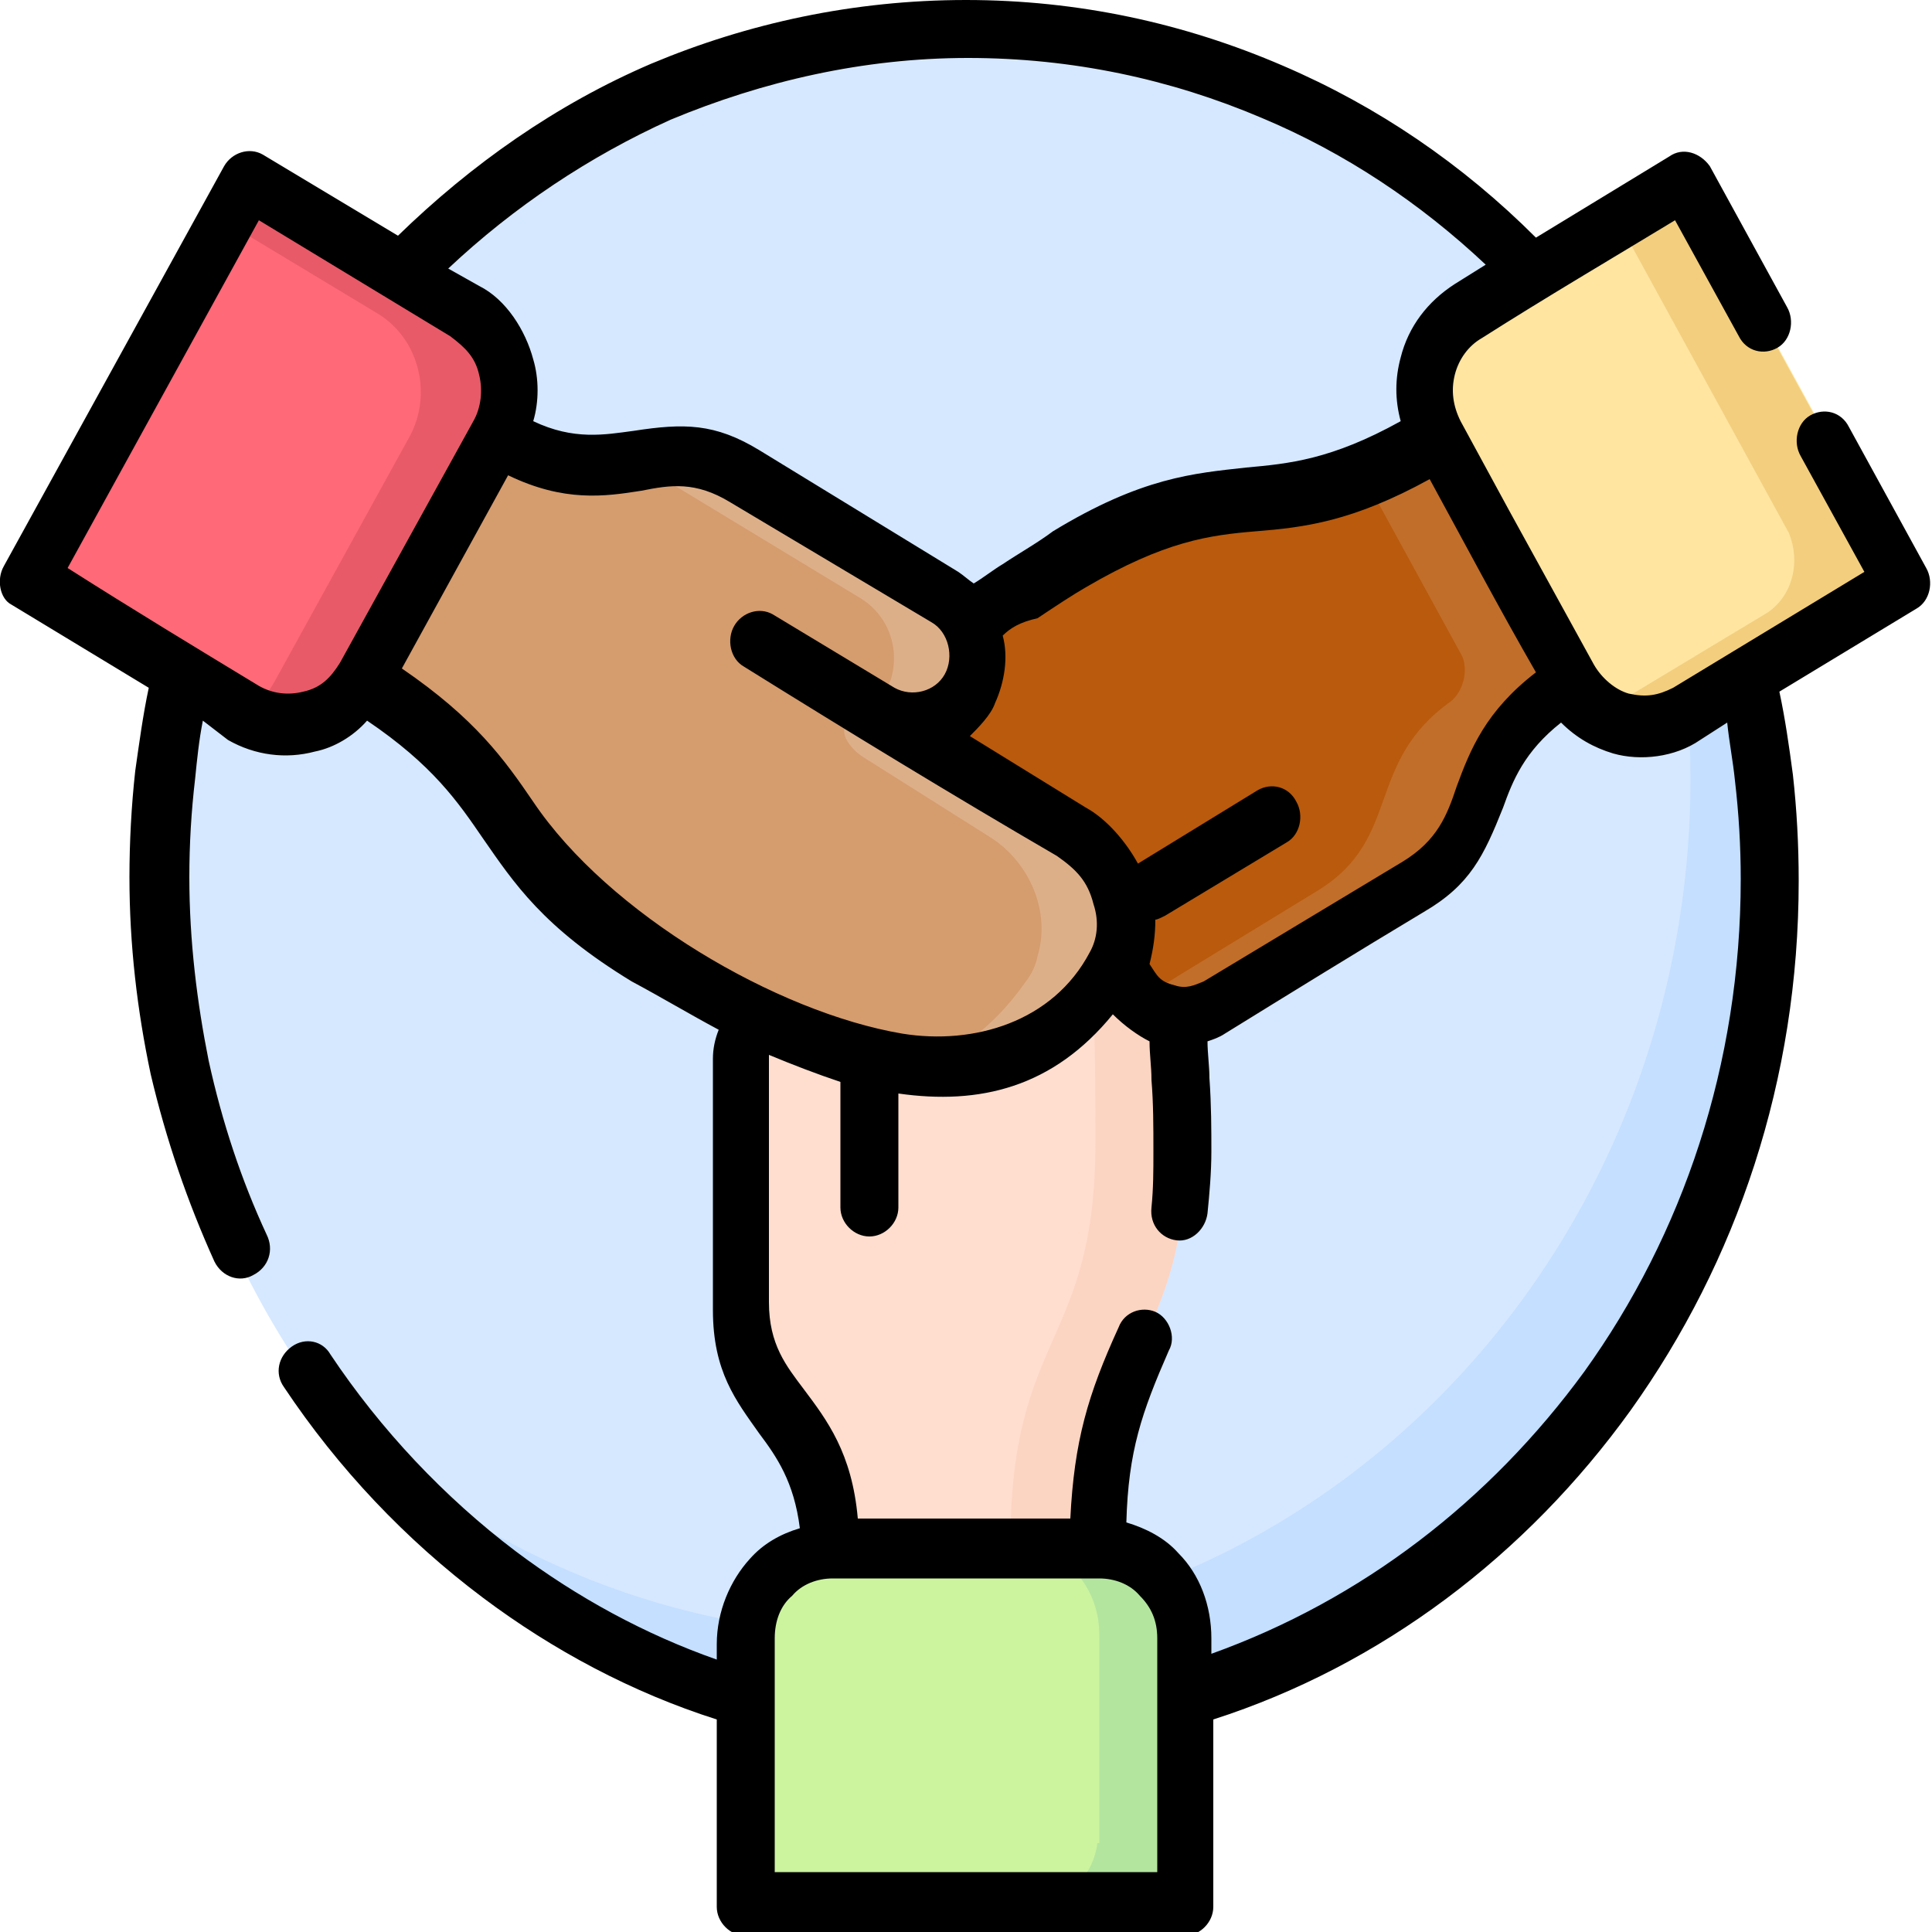 <?xml version="1.0" encoding="utf-8"?>
<!-- Generator: Adobe Illustrator 24.2.3, SVG Export Plug-In . SVG Version: 6.00 Build 0)  -->
<svg version="1.1" id="Capa_1" xmlns="http://www.w3.org/2000/svg" xmlns:xlink="http://www.w3.org/1999/xlink" x="0px" y="0px"
	 viewBox="0 0 100 100" style="enable-background:new 0 0 100 100;" xml:space="preserve">
<style type="text/css">
	.st0{fill-rule:evenodd;clip-rule:evenodd;fill:#D6E8FF;}
	.st1{fill-rule:evenodd;clip-rule:evenodd;fill:#C4DFFF;}
	.st2{fill-rule:evenodd;clip-rule:evenodd;fill:#FFDECF;}
	.st3{fill-rule:evenodd;clip-rule:evenodd;fill:#CCF49F;}
	.st4{fill-rule:evenodd;clip-rule:evenodd;fill:#B95A0D;}
	.st5{fill-rule:evenodd;clip-rule:evenodd;fill:#FFE5A0;}
	.st6{fill-rule:evenodd;clip-rule:evenodd;fill:#D59C6E;}
	.st7{fill-rule:evenodd;clip-rule:evenodd;fill:#FF6978;}
	.st8{fill-rule:evenodd;clip-rule:evenodd;fill:#F2CE7E;}
	.st9{fill-rule:evenodd;clip-rule:evenodd;fill:#E85A68;}
	.st10{fill-rule:evenodd;clip-rule:evenodd;fill:#B3E59F;}
	.st11{fill-rule:evenodd;clip-rule:evenodd;fill:#C16E2A;}
	.st12{fill-rule:evenodd;clip-rule:evenodd;fill:#DDAF89;}
	.st13{fill-rule:evenodd;clip-rule:evenodd;fill:#FCD4C2;}
</style>
<g>
	<g>
		<path class="st0" d="M50,89.5c23.3,0,42.1-19.8,42.1-44.3S73.2,1,50,1S7.9,20.8,7.9,45.3S26.7,89.5,50,89.5L50,89.5z"/>
		<path class="st1" d="M50,89.5c23.3,0,42.1-19.8,42.1-44.3c0-13.5-5.7-25.5-14.7-33.7c6.3,7.7,10.1,17.8,10.1,28.8
			c0,24.5-18.9,44.3-42.1,44.3c-10.4,0-20-4-27.4-10.6C25.7,83.6,37.2,89.5,50,89.5z"/>
		<path class="st2" d="M38.3,54.4v12.7c0,5.8,4.7,5.5,4.7,12.8h14c0-11,4.4-10.1,4.4-20.8c0-10.1-0.9-21.4-11.1-22.4
			c-2.9-0.3-5.2,2.5-5.2,5.5v12.2c0-2-1.5-3.6-3.4-3.6C39.8,50.8,38.3,52.4,38.3,54.4L38.3,54.4z"/>
		<path class="st3" d="M38.5,84.6v10.8c0.2,1.6,1.4,2.9,2.9,3h17.2c1.5-0.2,2.7-1.4,2.9-3V84.6c0-2.6-2-4.7-4.5-4.7H43
			C40.5,79.9,38.5,82,38.5,84.6z"/>
		<path class="st4" d="M62.5,52.4L72.9,46c4.8-2.9,2.1-7,8.2-10.7l-7-12.7c-9.1,5.5-10.5,1.1-19.3,6.4C46.5,34.1,37.7,40.5,42,50.3
			c1.2,2.7,4.6,3.5,7.1,2l10-6.1c-1.6,1-2.2,3.2-1.2,4.8C58.8,52.8,60.9,53.4,62.5,52.4L62.5,52.4z"/>
		<path class="st5" d="M87.3,37.1l8.9-5.4c1.2-0.9,1.7-2.7,1.1-4.1l-8.6-15.7c-0.9-1.3-2.5-1.7-3.9-1.1l-8.9,5.4
			c-2.1,1.3-2.9,4.2-1.6,6.4l7,12.7C82.4,37.6,85.1,38.4,87.3,37.1L87.3,37.1z"/>
		<path class="st6" d="M49.2,31.1l-10.4-6.3c-4.8-2.9-6.9,1.6-12.9-2.1l-7,12.7c9.1,5.5,6.2,9.1,14.9,14.4c8.4,5.1,18.1,9.8,24,1.1
			c1.7-2.4,0.6-6-1.9-7.5l-10-6.1c1.6,1,3.7,0.4,4.6-1.3C51.4,34.3,50.8,32.1,49.2,31.1L49.2,31.1z"/>
		<path class="st7" d="M24.2,16.2l-8.9-5.4c-1.4-0.6-3-0.2-3.9,1.1L2.8,27.6c-0.6,1.5-0.2,3.2,1.1,4.1l8.9,5.4
			c2.1,1.3,4.9,0.5,6.1-1.7l7-12.7C27.1,20.4,26.3,17.5,24.2,16.2L24.2,16.2z"/>
		<path class="st8" d="M82.7,37c1.3,0.8,3.1,0.9,4.5,0l8.9-5.4c1.2-0.9,1.7-2.7,1.1-4.1l-8.6-15.7c-0.9-1.3-2.5-1.7-3.9-1.1
			l-1.1,0.7c0.1,0.1,0.3,0.3,0.4,0.5l8.6,15.7c0.6,1.5,0.2,3.2-1.1,4.1L82.7,37z"/>
		<path class="st9" d="M21.2,22.6l-7,12.7c-0.4,0.7-0.9,1.3-1.6,1.7l0.1,0c2.1,1.3,4.9,0.5,6.1-1.7l7-12.7c1.2-2.3,0.5-5.2-1.6-6.4
			l-8.9-5.4c-1.2-0.6-2.6-0.3-3.6,0.7l7.8,4.7C21.7,17.5,22.4,20.4,21.2,22.6z"/>
		<path class="st10" d="M56.8,95.4c-0.2,1.6-1.4,2.9-2.9,3h4.6c1.5-0.2,2.7-1.4,2.9-3V84.6c0-1.1-0.4-2.1-0.9-2.9
			c-0.8-1.1-2.1-1.8-3.5-1.8h-4.6c2.5,0,4.5,2.1,4.5,4.7V95.4L56.8,95.4z"/>
		<path class="st11" d="M70.5,24.5l5.2,9.5c0.3,0.8,0,1.8-0.6,2.3c-4.5,3.2-2.5,7.1-6.9,9.8L61,50.5l-2.4,1.5c0.7,0.7,1.7,1,2.6,0.9
			c0.4-0.1,0.9-0.2,1.3-0.5L72.9,46c4.8-2.9,2.1-7,8.2-10.7l-7-12.7C72.8,23.4,71.6,24,70.5,24.5L70.5,24.5z"/>
		<path class="st12" d="M51.2,43.3c2.1,1.3,3.2,3.9,2.5,6.2c-0.1,0.5-0.3,0.9-0.6,1.3c-1.9,2.7-4.1,4.1-6.5,4.6
			c4.2,0.7,8.1-0.2,11.1-4.6c0,0,0,0,0-0.1c0.8-1.2,1-2.6,0.6-4c0,0,0-0.1,0-0.1c-0.4-1.4-1.3-2.6-2.5-3.4l-8.9-5.4l-1.1-0.7
			c0.4,0.2,0.9,0.4,1.3,0.5c1,0.1,2-0.2,2.7-1c0.2-0.2,0.4-0.5,0.6-0.8c0.7-1.3,0.6-2.8-0.2-3.9c-0.3-0.4-0.6-0.7-1-0.9l-10.4-6.3
			c-2.5-1.5-4.2-1-6.2-0.7c0.5,0.2,1,0.4,1.6,0.7l10.4,6.3c1.4,0.9,2,2.6,1.5,4.2c-0.1,0.2-0.2,0.4-0.3,0.6c-0.2,0.4-0.5,0.7-0.8,1
			c-0.3,0.2-0.6,0.4-1,0.6c-0.7,0.3-0.1,1.3,0.7,1.8L51.2,43.3z"/>
		<path class="st13" d="M56.7,59.1c0,10.6-4.4,9.8-4.4,20.8H57c0-11,4.4-10.1,4.4-20.8c0-2.1,0-4.2-0.2-6.3c-1,0.1-1.9-0.2-2.6-0.9
			c-0.3-0.2-0.5-0.5-0.7-0.9c0-0.1-0.1-0.1-0.1-0.2c-0.4,0.6-0.8,1.1-1.2,1.6C56.7,54.6,56.7,56.9,56.7,59.1L56.7,59.1z"/>
	</g>
	<path d="M13.4,35.5c0.7,0.4,1.5,0.5,2.3,0.3c0.9-0.2,1.4-0.7,1.9-1.5l6.9-12.5c0.4-0.7,0.5-1.6,0.3-2.4c-0.2-0.9-0.7-1.4-1.5-2
		c-3.3-2-6.6-4-9.9-6l-9.9,18C6.8,31.5,10.1,33.5,13.4,35.5z M38.5,34.5c-0.7-0.4-0.9-1.4-0.5-2.1s1.3-1,2-0.6l6.3,3.8
		c0.9,0.5,2.1,0.2,2.6-0.7c0.5-0.9,0.2-2.2-0.7-2.7L37.8,26c-1.8-1.1-3.1-0.9-4.6-0.6c-1.9,0.3-4,0.6-6.9-0.8l-5.5,10
		c3.8,2.6,5.3,4.7,6.8,6.9c3.9,5.8,12.6,10.9,19.1,12c3.7,0.6,7.8-0.6,9.7-4.2c0.4-0.7,0.5-1.6,0.2-2.5c-0.3-1.2-0.9-1.8-1.9-2.5
		C49.2,41.1,43.8,37.8,38.5,34.5L38.5,34.5z M10.5,37.3c-0.2,1-0.3,2-0.4,3c-0.2,1.7-0.3,3.4-0.3,5.1c0,3.3,0.4,6.5,1,9.5
		c0.7,3.2,1.7,6.2,3,9c0.4,0.8,0.1,1.7-0.7,2.1c-0.7,0.4-1.6,0.1-2-0.7c-1.4-3.1-2.5-6.3-3.3-9.7c-0.7-3.3-1.1-6.7-1.1-10.2
		c0-1.8,0.1-3.7,0.3-5.5c0.2-1.4,0.4-2.9,0.7-4.3l-7.1-4.3C0,31-0.2,30,0.2,29.3L11.6,8.6c0.4-0.7,1.3-1,2-0.6l7,4.2
		c3.8-3.7,8.2-6.8,13.1-8.9C38.7,1.2,44.2,0,50,0s11.3,1.2,16.4,3.4c4.9,2.1,9.3,5.1,13.1,8.9l6.9-4.2c0.7-0.5,1.6-0.2,2.1,0.5
		l4,7.3c0.4,0.7,0.2,1.7-0.5,2.1c-0.7,0.4-1.6,0.2-2-0.6l-3.3-6c-3.3,2-6.7,4-10,6.1c-0.7,0.4-1.2,1.1-1.4,1.9
		c-0.2,0.8-0.1,1.6,0.3,2.4l2.5,4.6l4.4,8c0.4,0.7,1.1,1.3,1.8,1.5c0.9,0.2,1.5,0.1,2.3-0.3c3.3-2,6.6-4,9.9-6l-3.3-6
		c-0.4-0.7-0.2-1.7,0.5-2.1c0.7-0.4,1.6-0.2,2,0.6l4,7.3c0.4,0.7,0.2,1.7-0.5,2.1l-7.1,4.3c0.3,1.4,0.5,2.8,0.7,4.3
		c0.2,1.8,0.3,3.6,0.3,5.5c0,10.3-3.2,19.7-8.7,27.4c-5.4,7.5-12.9,13.2-21.6,16v9.7c0,0.8-0.7,1.5-1.5,1.5H38.6
		c-0.8,0-1.5-0.7-1.5-1.5v-9.7c-4.4-1.4-8.5-3.6-12.1-6.3c-4-3-7.5-6.7-10.3-10.9c-0.5-0.7-0.3-1.6,0.4-2.1c0.7-0.5,1.6-0.3,2,0.4
		c2.6,3.9,5.9,7.4,9.6,10.2c3.2,2.4,6.7,4.3,10.4,5.6v-0.8c0-1.7,0.7-3.3,1.7-4.4c0.7-0.8,1.6-1.3,2.6-1.6c-0.3-2.4-1.2-3.7-2.1-4.9
		c-1.2-1.7-2.4-3.2-2.4-6.4V54.8c0-0.5,0.1-1,0.3-1.5c-1.5-0.8-3-1.7-4.5-2.5c-4.6-2.8-6.1-5.1-7.7-7.4c-1.3-1.9-2.6-3.8-6-6.1
		c-0.7,0.8-1.7,1.4-2.7,1.6c-1.5,0.4-3.1,0.2-4.5-0.6L10.5,37.3z M23.2,13.9l1.6,0.9c1.4,0.7,2.4,2.3,2.8,3.8c0.3,1,0.3,2.2,0,3.2
		c2.1,1,3.7,0.7,5.2,0.5c2.6-0.4,4.2-0.4,6.5,1l10.3,6.3c0.3,0.2,0.5,0.4,0.8,0.6c0.5-0.3,1-0.7,1.5-1c0.9-0.6,1.8-1.1,2.6-1.7
		c4.6-2.8,7.3-3,10-3.3c2.2-0.2,4.4-0.4,8-2.4c-0.3-1.1-0.3-2.2,0-3.3c0.4-1.6,1.4-2.9,2.8-3.8l1.6-1c-3.4-3.2-7.3-5.8-11.6-7.6
		c-4.7-2-9.8-3.1-15.2-3.1S39.5,4.2,34.7,6.2C30.5,8.1,26.6,10.7,23.2,13.9L23.2,13.9z M51.9,32.9c0.3,1.1,0.1,2.4-0.4,3.5
		c-0.2,0.6-0.9,1.3-1.3,1.7l6,3.7c1.1,0.6,2.1,1.8,2.7,2.9l6.2-3.8c0.7-0.4,1.6-0.2,2,0.6c0.4,0.7,0.2,1.7-0.5,2.1l-6.3,3.8
		c-0.2,0.1-0.4,0.2-0.5,0.2c0,0.8-0.1,1.5-0.3,2.3c0.4,0.6,0.5,0.9,1.3,1.1c0.6,0.2,1,0,1.5-0.2l10.3-6.2c1.8-1.1,2.3-2.4,2.8-3.9
		c0.7-1.9,1.5-3.9,4.1-5.9c-1.9-3.3-3.7-6.7-5.5-10c-4,2.2-6.5,2.5-9,2.7c-2.4,0.2-4.7,0.5-8.8,2.9c-0.7,0.4-1.6,1-2.5,1.6
		C52.8,32.2,52.3,32.5,51.9,32.9L51.9,32.9z M57.6,52.5c-3.1,3.8-6.9,4.7-11.1,4.1v5.9c0,0.8-0.7,1.5-1.5,1.5s-1.5-0.7-1.5-1.5V56
		c-1.2-0.4-2.5-0.9-3.7-1.4c0,0.1,0,0.2,0,0.2v12.6c0,2.2,0.9,3.3,1.8,4.5c1.2,1.6,2.5,3.3,2.8,6.7h11c0.2-4,0.9-6.4,2.5-9.9
		c0.3-0.8,1.2-1.1,1.9-0.8c0.7,0.3,1.1,1.3,0.7,2c-1.4,3.2-2.1,5.2-2.2,8.9c1,0.3,2,0.8,2.7,1.6c1.1,1.1,1.7,2.7,1.7,4.4v0.8
		c7.8-2.8,14.4-7.9,19.3-14.6c5.1-7.1,8.1-15.9,8.1-25.5c0-1.7-0.1-3.4-0.3-5.1c-0.1-1-0.3-2-0.4-3l-1.4,0.9
		c-1.3,0.9-3.1,1.1-4.5,0.7c-1-0.3-1.9-0.8-2.7-1.6c-1.9,1.5-2.5,3-3,4.4c-1,2.5-1.7,4-4.1,5.4c-3.5,2.1-6.9,4.2-10.3,6.3
		c-0.3,0.2-0.6,0.3-0.9,0.4c0,0.6,0.1,1.3,0.1,1.9c0.1,1.4,0.1,2.7,0.1,3.8c0,1.1-0.1,2.2-0.2,3.2c-0.1,0.8-0.8,1.5-1.6,1.4
		c-0.8-0.1-1.4-0.8-1.3-1.7c0.1-1,0.1-1.9,0.1-2.9c0-1.3,0-2.5-0.1-3.7c0-0.7-0.1-1.3-0.1-2C58.9,53.6,58.2,53.1,57.6,52.5
		L57.6,52.5z M40.1,84.8v12.1h19.8V84.8c0-0.9-0.3-1.6-0.9-2.2c-0.5-0.6-1.3-0.9-2.1-0.9H43.1c-0.8,0-1.6,0.3-2.1,0.9
		C40.4,83.1,40.1,83.9,40.1,84.8L40.1,84.8z"/>
</g>
</svg>
